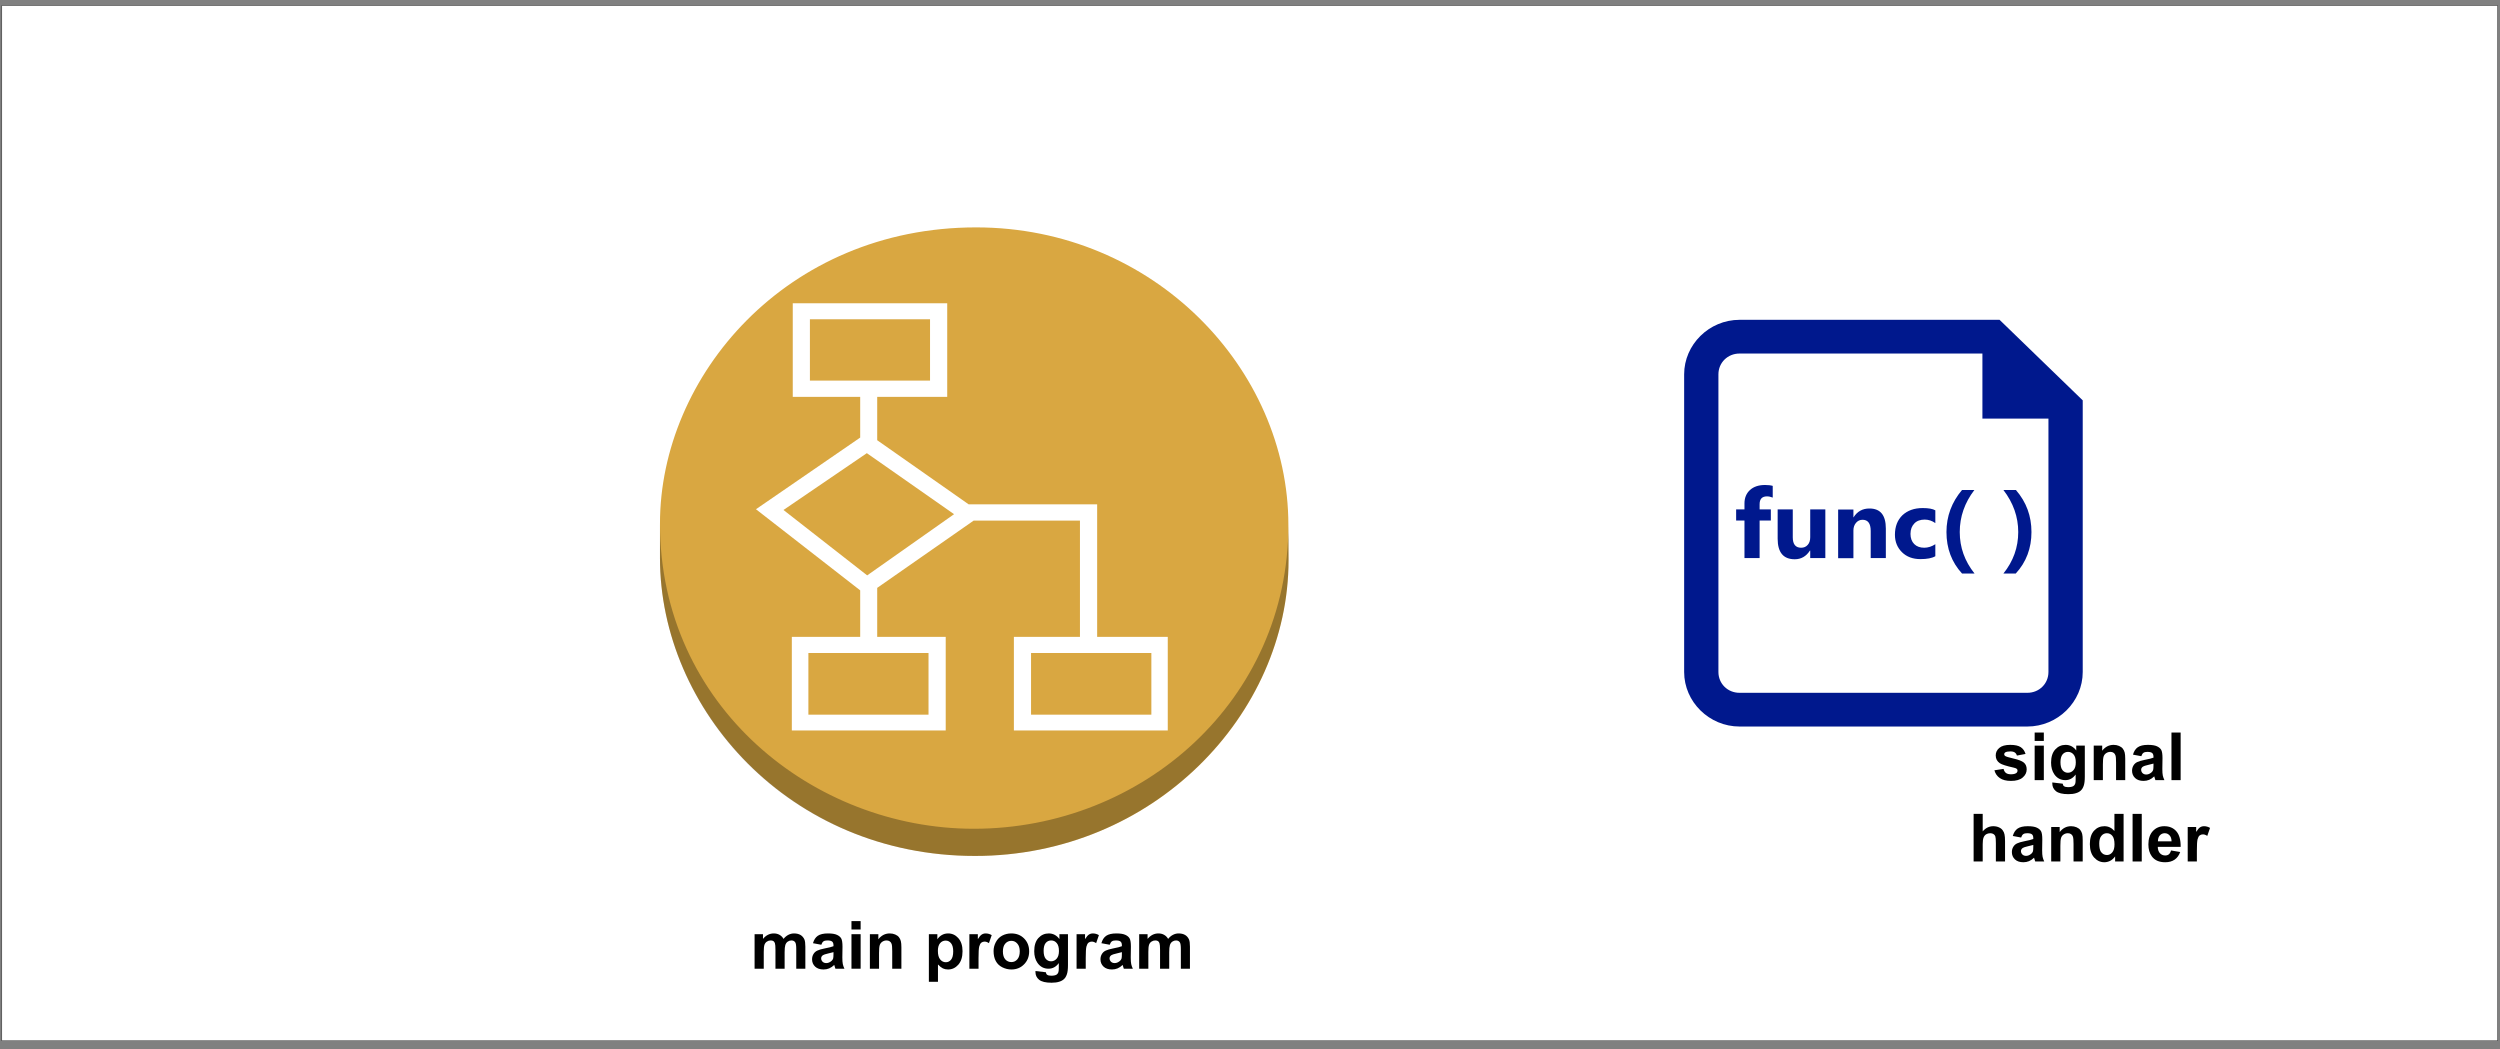<?xml version="1.0" encoding="UTF-8" standalone="no"?>
<svg 
   width="507.12pt"
   height="212.88pt"
   viewBox="0 0 507.12 212.88"
   version="1.1"
   id="svg151"
   xmlns:xlink="http://www.w3.org/1999/xlink"
   xmlns="http://www.w3.org/2000/svg"
   xmlns:svg="http://www.w3.org/2000/svg" content="%3Cmxfile%20host%3D%22app.diagrams.net%22%20modified%3D%222023-01-12T16%3A06%3A13.307Z%22%20agent%3D%225.0%20(X11%3B%20Linux%20x86_64)%20AppleWebKit%2F537.36%20(KHTML%2C%20like%20Gecko)%20Chrome%2F108.0.0.0%20Safari%2F537.36%22%20etag%3D%22A9MaZiT6Yznqd6jsx40g%22%20version%3D%2220.8.5%22%20type%3D%22google%22%3E%3Cdiagram%20name%3D%220%22%20id%3D%22SnPowX5GZWOsyVTa29LC%22%3E5ZdLU9swFIV%2FTZbJ%2BEXsLEkI7TClMKVTKBtGsRRbg2y5kpKY%2FvpexfLblMfgFavYR49rnfPJcibuKsm%2FCJTFlxwTNnEsnE%2Fcs4nj2E5gw49WngrFs7xCiATFplMt3NC%2FxIiWUXcUE9nqqDhnimZtMeRpSkLV0pAQ%2FNDutuWsXTVDkalo1cJNiBjpdbulWMWF6p%2FU8ldCo1iVqyv0BJU9jSBjhPmhIbnribsSnKviKslXhGnnSlOuri9%2BeeF5%2Fvt7uv55f0Iu1lcP02Ky87cMqZ5fkFS9e%2Br7u2B5Gef%2B%2Fscl2eT4YXF1tzBDrD1iO2OWWat6Kt0TfJdioiexJu7yEFNFbjIU6tYD8AJarBIGdzZcSiX4Y%2BWyHmAKEKFI3onjheXYlcdAJuEJUeIJxplZpo5jAjRU2nOzmEOd8bwMOW4E7ASmIzJcRdXktX1wYRx8Q1DOy27ynWI0JasKde0RRjKuHNZWUYD3G9oQds0lVZSn0LbhSvGk0eGU0Ug3KK5DQOYuBFOJ6KQSo0zXT%2FJI7%2FAZOkh3hkkI21L33FLGVpxxcXxE92xx6nt6GHTGFKYr21KekirR18U3kPzziXp%2BK9Bq4zUCtX2rH2glfnig7suBykeiwhJ2JLMi1S3NdaDLjFMdx3oPXsk6jeI90ou%2Bt5E6zrMOElXWH8VMhwTLsoPgbACgRIaIzI6jMkElmYVwaDzAaDIWHPAwbTi8kz4clj8LBvCwx8JjPoDHnEHZ5QYuInXcLIWw5eBHE5z5nx0vG6byeGaeQgc7yPJimGkvJ0oQTbWzgkMESVVHdAvBQopaPbnxTB2GIQP1CvyadBipR1AXtIRirMsMHhzto2W094ozb6HjWQPvFWcAHHcsbvxnucF0rwsa82oKjL89Ksbj7cMmkrAWxJ7F04pRCoSIN%2FH7H%2FiPDn5Kzl2r%2FYp0Bz6IgoHjczTMgyHMUaIdSTcyK%2BLvS58qNKcT2uBX7EBo3lihLd4X2mfPcWoHnd1nvy7Id%2Bw%2BuK3%2FdR7bGn%2Fc3fU%2F%3C%2Fdiagram%3E%3C%2Fmxfile%3E">
  <rect x="0" y="0" width="507.12" height="212.88" fill="#808080" stroke="none"/>
  <defs
     id="defs47">
    <g
       id="g45">
      <g
         id="glyph-0-0" />
      <g
         id="glyph-0-1">
        <path
           d="M 0.828 -7 L 2.531 -7 L 2.531 -6.047 C 3.145 -6.785 3.875 -7.156 4.719 -7.156 C 5.164 -7.156 5.551 -7.062 5.875 -6.875 C 6.207 -6.695 6.484 -6.422 6.703 -6.047 C 7.004 -6.422 7.332 -6.695 7.688 -6.875 C 8.051 -7.062 8.43 -7.156 8.828 -7.156 C 9.348 -7.156 9.785 -7.051 10.141 -6.844 C 10.492 -6.633 10.758 -6.328 10.938 -5.922 C 11.062 -5.629 11.125 -5.145 11.125 -4.469 L 11.125 0 L 9.281 0 L 9.281 -4 C 9.281 -4.695 9.211 -5.145 9.078 -5.344 C 8.91 -5.602 8.648 -5.734 8.297 -5.734 C 8.035 -5.734 7.789 -5.656 7.562 -5.5 C 7.332 -5.344 7.164 -5.109 7.062 -4.797 C 6.969 -4.492 6.922 -4.016 6.922 -3.359 L 6.922 0 L 5.062 0 L 5.062 -3.844 C 5.062 -4.52 5.023 -4.957 4.953 -5.156 C 4.891 -5.352 4.789 -5.5 4.656 -5.594 C 4.52 -5.688 4.332 -5.734 4.094 -5.734 C 3.812 -5.734 3.555 -5.656 3.328 -5.5 C 3.098 -5.352 2.93 -5.133 2.828 -4.844 C 2.734 -4.551 2.688 -4.07 2.688 -3.406 L 2.688 0 L 0.828 0 Z M 0.828 -7 "
           id="path3" />
      </g>
      <g
         id="glyph-0-2">
        <path
           d="M 2.359 -4.859 L 0.672 -5.172 C 0.859 -5.848 1.18 -6.348 1.641 -6.672 C 2.109 -6.992 2.797 -7.156 3.703 -7.156 C 4.523 -7.156 5.141 -7.055 5.547 -6.859 C 5.953 -6.672 6.238 -6.426 6.406 -6.125 C 6.57 -5.82 6.656 -5.27 6.656 -4.469 L 6.625 -2.297 C 6.625 -1.68 6.656 -1.227 6.719 -0.938 C 6.781 -0.645 6.891 -0.332 7.047 0 L 5.219 0 C 5.164 -0.125 5.109 -0.305 5.047 -0.547 C 5.016 -0.66 4.992 -0.734 4.984 -0.766 C 4.66 -0.453 4.316 -0.219 3.953 -0.062 C 3.598 0.082 3.219 0.156 2.812 0.156 C 2.094 0.156 1.523 -0.035 1.109 -0.422 C 0.691 -0.816 0.484 -1.312 0.484 -1.906 C 0.484 -2.301 0.578 -2.656 0.766 -2.969 C 0.953 -3.281 1.211 -3.516 1.547 -3.672 C 1.891 -3.836 2.383 -3.984 3.031 -4.109 C 3.895 -4.273 4.492 -4.426 4.828 -4.562 L 4.828 -4.75 C 4.828 -5.102 4.738 -5.352 4.562 -5.5 C 4.383 -5.656 4.055 -5.734 3.578 -5.734 C 3.242 -5.734 2.984 -5.672 2.797 -5.547 C 2.617 -5.422 2.473 -5.191 2.359 -4.859 Z M 4.828 -3.359 C 4.586 -3.285 4.211 -3.191 3.703 -3.078 C 3.191 -2.961 2.859 -2.852 2.703 -2.75 C 2.453 -2.582 2.328 -2.367 2.328 -2.109 C 2.328 -1.848 2.422 -1.617 2.609 -1.422 C 2.805 -1.234 3.055 -1.141 3.359 -1.141 C 3.691 -1.141 4.008 -1.254 4.312 -1.484 C 4.539 -1.648 4.691 -1.852 4.766 -2.094 C 4.805 -2.25 4.828 -2.551 4.828 -3 Z M 4.828 -3.359 "
           id="path6" />
      </g>
      <g
         id="glyph-0-3">
        <path
           d="M 0.969 -7.953 L 0.969 -9.656 L 2.828 -9.656 L 2.828 -7.953 Z M 0.969 0 L 0.969 -7 L 2.828 -7 L 2.828 0 Z M 0.969 0 "
           id="path9" />
      </g>
      <g
         id="glyph-0-4">
        <path
           d="M 7.344 0 L 5.484 0 L 5.484 -3.578 C 5.484 -4.328 5.441 -4.812 5.359 -5.031 C 5.285 -5.258 5.16 -5.43 4.984 -5.547 C 4.805 -5.672 4.594 -5.734 4.344 -5.734 C 4.02 -5.734 3.727 -5.645 3.469 -5.469 C 3.219 -5.301 3.047 -5.07 2.953 -4.781 C 2.859 -4.488 2.812 -3.953 2.812 -3.172 L 2.812 0 L 0.953 0 L 0.953 -7 L 2.672 -7 L 2.672 -5.969 C 3.285 -6.758 4.055 -7.156 4.984 -7.156 C 5.391 -7.156 5.758 -7.082 6.094 -6.938 C 6.438 -6.789 6.691 -6.602 6.859 -6.375 C 7.035 -6.145 7.16 -5.883 7.234 -5.594 C 7.305 -5.301 7.344 -4.883 7.344 -4.344 Z M 7.344 0 "
           id="path12" />
      </g>
      <g
         id="glyph-0-5" />
      <g
         id="glyph-0-6">
        <path
           d="M 0.922 -7 L 2.641 -7 L 2.641 -5.969 C 2.867 -6.32 3.172 -6.609 3.547 -6.828 C 3.93 -7.047 4.359 -7.156 4.828 -7.156 C 5.641 -7.156 6.328 -6.836 6.891 -6.203 C 7.461 -5.566 7.75 -4.68 7.75 -3.547 C 7.75 -2.367 7.461 -1.457 6.891 -0.812 C 6.316 -0.164 5.625 0.156 4.812 0.156 C 4.426 0.156 4.078 0.082 3.766 -0.062 C 3.453 -0.219 3.117 -0.484 2.766 -0.859 L 2.766 2.656 L 0.922 2.656 Z M 2.75 -3.625 C 2.75 -2.832 2.906 -2.25 3.219 -1.875 C 3.531 -1.5 3.91 -1.312 4.359 -1.312 C 4.785 -1.312 5.141 -1.484 5.422 -1.828 C 5.711 -2.172 5.859 -2.738 5.859 -3.531 C 5.859 -4.258 5.711 -4.801 5.422 -5.156 C 5.129 -5.52 4.766 -5.703 4.328 -5.703 C 3.867 -5.703 3.488 -5.523 3.188 -5.172 C 2.895 -4.816 2.75 -4.301 2.75 -3.625 Z M 2.75 -3.625 "
           id="path16" />
      </g>
      <g
         id="glyph-0-7">
        <path
           d="M 2.75 0 L 0.891 0 L 0.891 -7 L 2.609 -7 L 2.609 -6 C 2.898 -6.469 3.16 -6.773 3.391 -6.922 C 3.629 -7.078 3.898 -7.156 4.203 -7.156 C 4.629 -7.156 5.035 -7.039 5.422 -6.812 L 4.859 -5.188 C 4.547 -5.395 4.254 -5.5 3.984 -5.5 C 3.723 -5.5 3.5 -5.426 3.312 -5.281 C 3.133 -5.133 2.992 -4.875 2.891 -4.5 C 2.797 -4.133 2.75 -3.352 2.75 -2.156 Z M 2.75 0 "
           id="path19" />
      </g>
      <g
         id="glyph-0-8">
        <path
           d="M 0.547 -3.594 C 0.547 -4.207 0.695 -4.801 1 -5.375 C 1.301 -5.957 1.727 -6.398 2.281 -6.703 C 2.844 -7.004 3.461 -7.156 4.141 -7.156 C 5.203 -7.156 6.07 -6.812 6.75 -6.125 C 7.426 -5.438 7.766 -4.566 7.766 -3.516 C 7.766 -2.461 7.422 -1.586 6.734 -0.891 C 6.055 -0.191 5.195 0.156 4.156 0.156 C 3.52 0.156 2.91 0.008 2.328 -0.281 C 1.742 -0.57 1.301 -0.992 1 -1.547 C 0.695 -2.109 0.547 -2.789 0.547 -3.594 Z M 2.438 -3.5 C 2.438 -2.801 2.598 -2.266 2.922 -1.891 C 3.254 -1.523 3.664 -1.344 4.156 -1.344 C 4.633 -1.344 5.035 -1.523 5.359 -1.891 C 5.691 -2.266 5.859 -2.805 5.859 -3.516 C 5.859 -4.203 5.691 -4.727 5.359 -5.094 C 5.035 -5.469 4.633 -5.656 4.156 -5.656 C 3.664 -5.656 3.254 -5.469 2.922 -5.094 C 2.598 -4.727 2.438 -4.195 2.438 -3.5 Z M 2.438 -3.5 "
           id="path22" />
      </g>
      <g
         id="glyph-0-9">
        <path
           d="M 0.797 0.469 L 2.906 0.719 C 2.945 0.969 3.031 1.133 3.156 1.219 C 3.332 1.352 3.609 1.422 3.984 1.422 C 4.473 1.422 4.836 1.348 5.078 1.203 C 5.234 1.109 5.352 0.953 5.438 0.734 C 5.5 0.578 5.531 0.297 5.531 -0.109 L 5.531 -1.141 C 4.977 -0.379 4.281 0 3.438 0 C 2.5 0 1.754 -0.395 1.203 -1.188 C 0.766 -1.82 0.547 -2.609 0.547 -3.547 C 0.547 -4.711 0.828 -5.602 1.391 -6.219 C 1.961 -6.844 2.664 -7.156 3.5 -7.156 C 4.375 -7.156 5.094 -6.773 5.656 -6.016 L 5.656 -7 L 7.391 -7 L 7.391 -0.719 C 7.391 0.102 7.316 0.719 7.172 1.125 C 7.035 1.539 6.844 1.863 6.594 2.094 C 6.352 2.332 6.023 2.516 5.609 2.641 C 5.203 2.773 4.688 2.844 4.062 2.844 C 2.875 2.844 2.031 2.641 1.531 2.234 C 1.039 1.828 0.797 1.312 0.797 0.688 C 0.797 0.625 0.797 0.551 0.797 0.469 Z M 2.453 -3.641 C 2.453 -2.898 2.594 -2.359 2.875 -2.016 C 3.164 -1.672 3.523 -1.5 3.953 -1.5 C 4.398 -1.5 4.781 -1.676 5.094 -2.031 C 5.406 -2.383 5.562 -2.906 5.562 -3.594 C 5.562 -4.32 5.41 -4.859 5.109 -5.203 C 4.816 -5.555 4.441 -5.734 3.984 -5.734 C 3.535 -5.734 3.164 -5.562 2.875 -5.219 C 2.594 -4.875 2.453 -4.348 2.453 -3.641 Z M 2.453 -3.641 "
           id="path25" />
      </g>
      <g
         id="glyph-0-10">
        <path
           d="M 0.312 -2 L 2.172 -2.281 C 2.254 -1.914 2.414 -1.641 2.656 -1.453 C 2.895 -1.273 3.234 -1.188 3.672 -1.188 C 4.148 -1.188 4.508 -1.27 4.75 -1.438 C 4.914 -1.562 5 -1.727 5 -1.938 C 5 -2.082 4.953 -2.195 4.859 -2.281 C 4.766 -2.375 4.562 -2.457 4.25 -2.531 C 2.75 -2.863 1.801 -3.164 1.406 -3.438 C 0.852 -3.812 0.578 -4.336 0.578 -5.016 C 0.578 -5.617 0.816 -6.125 1.297 -6.531 C 1.773 -6.945 2.516 -7.156 3.516 -7.156 C 4.473 -7.156 5.188 -7 5.656 -6.688 C 6.125 -6.375 6.445 -5.914 6.625 -5.312 L 4.875 -4.984 C 4.801 -5.254 4.66 -5.461 4.453 -5.609 C 4.242 -5.754 3.941 -5.828 3.547 -5.828 C 3.066 -5.828 2.719 -5.758 2.5 -5.625 C 2.363 -5.531 2.297 -5.406 2.297 -5.25 C 2.297 -5.113 2.359 -5 2.484 -4.906 C 2.648 -4.781 3.223 -4.602 4.203 -4.375 C 5.191 -4.156 5.883 -3.883 6.281 -3.562 C 6.664 -3.238 6.859 -2.781 6.859 -2.188 C 6.859 -1.539 6.586 -0.988 6.047 -0.531 C 5.516 -0.07 4.723 0.156 3.672 0.156 C 2.711 0.156 1.957 -0.035 1.406 -0.422 C 0.852 -0.805 0.488 -1.332 0.312 -2 Z M 0.312 -2 "
           id="path28" />
      </g>
      <g
         id="glyph-0-11">
        <path
           d="M 0.969 0 L 0.969 -9.656 L 2.828 -9.656 L 2.828 0 Z M 0.969 0 "
           id="path31" />
      </g>
      <g
         id="glyph-0-12">
        <path
           d="M 2.812 -9.656 L 2.812 -6.109 C 3.414 -6.805 4.129 -7.156 4.953 -7.156 C 5.379 -7.156 5.766 -7.078 6.109 -6.922 C 6.453 -6.766 6.707 -6.562 6.875 -6.312 C 7.051 -6.07 7.172 -5.801 7.234 -5.5 C 7.305 -5.195 7.344 -4.734 7.344 -4.109 L 7.344 0 L 5.484 0 L 5.484 -3.703 C 5.484 -4.43 5.445 -4.895 5.375 -5.094 C 5.312 -5.289 5.188 -5.445 5 -5.562 C 4.82 -5.676 4.602 -5.734 4.344 -5.734 C 4.031 -5.734 3.754 -5.66 3.516 -5.516 C 3.273 -5.367 3.098 -5.145 2.984 -4.844 C 2.867 -4.539 2.812 -4.094 2.812 -3.5 L 2.812 0 L 0.969 0 L 0.969 -9.656 Z M 2.812 -9.656 "
           id="path34" />
      </g>
      <g
         id="glyph-0-13">
        <path
           d="M 7.391 0 L 5.672 0 L 5.672 -1.031 C 5.379 -0.625 5.039 -0.32 4.656 -0.125 C 4.27 0.062 3.879 0.156 3.484 0.156 C 2.68 0.156 1.988 -0.164 1.406 -0.812 C 0.832 -1.457 0.547 -2.363 0.547 -3.531 C 0.547 -4.719 0.828 -5.617 1.391 -6.234 C 1.953 -6.848 2.656 -7.156 3.5 -7.156 C 4.289 -7.156 4.969 -6.832 5.531 -6.188 L 5.531 -9.656 L 7.391 -9.656 Z M 2.453 -3.656 C 2.453 -2.906 2.551 -2.363 2.75 -2.031 C 3.051 -1.551 3.473 -1.312 4.016 -1.312 C 4.43 -1.312 4.789 -1.488 5.094 -1.844 C 5.395 -2.207 5.547 -2.75 5.547 -3.469 C 5.547 -4.281 5.398 -4.859 5.109 -5.203 C 4.816 -5.555 4.445 -5.734 4 -5.734 C 3.551 -5.734 3.18 -5.555 2.891 -5.203 C 2.598 -4.859 2.453 -4.344 2.453 -3.656 Z M 2.453 -3.656 "
           id="path37" />
      </g>
      <g
         id="glyph-0-14">
        <path
           d="M 5.016 -2.234 L 6.875 -1.922 C 6.633 -1.242 6.258 -0.727 5.75 -0.375 C 5.238 -0.02 4.598 0.156 3.828 0.156 C 2.609 0.156 1.707 -0.238 1.125 -1.031 C 0.656 -1.664 0.422 -2.473 0.422 -3.453 C 0.422 -4.609 0.723 -5.516 1.328 -6.172 C 1.941 -6.828 2.711 -7.156 3.641 -7.156 C 4.68 -7.156 5.5 -6.812 6.094 -6.125 C 6.695 -5.438 6.988 -4.383 6.969 -2.969 L 2.328 -2.969 C 2.336 -2.414 2.484 -1.984 2.766 -1.672 C 3.055 -1.367 3.414 -1.219 3.844 -1.219 C 4.133 -1.219 4.379 -1.297 4.578 -1.453 C 4.773 -1.617 4.922 -1.879 5.016 -2.234 Z M 5.125 -4.094 C 5.113 -4.633 4.973 -5.039 4.703 -5.312 C 4.441 -5.594 4.125 -5.734 3.75 -5.734 C 3.344 -5.734 3.008 -5.586 2.75 -5.297 C 2.488 -5.004 2.359 -4.602 2.359 -4.094 Z M 5.125 -4.094 "
           id="path40" />
      </g>
      <g
         id="glyph-1-0" />
      <g
         id="glyph-1-1" />
    </g>
  </defs>
  <path
     fill-rule="nonzero"
     fill="rgb(100%, 100%, 100%)"
     fill-opacity="1"
     stroke-width="0.1"
     stroke-linecap="butt"
     stroke-linejoin="miter"
     stroke="rgb(0%, 0%, 0%)"
     stroke-opacity="1"
     stroke-miterlimit="4"
     d="M 0 1 L 675 1 L 675 281 L 0 281 Z M 0 1 "
     transform="matrix(0.75, 0, 0, 0.75, 0.375, 0.375)"
     id="path49" />
  <path
     fill-rule="nonzero"
     fill="rgb(85.1%, 65.489%, 25.49%)"
     fill-opacity="1"
     d="M 197.781 173.625 C 160.184 173.625 133.875 143.812 133.875 113.203 L 133.875 106.215 C 133.875 76.289 159.512 46.125 197.992 46.125 C 234.047 46.125 261.344 74.871 261.344 106.484 L 261.375 113.676 C 261.375 144.906 233.984 173.625 197.781 173.625 Z M 197.781 173.625 "
     id="path51" />
  <path
     fill-rule="nonzero"
     fill="rgb(0%, 0%, 0%)"
     fill-opacity="0.302"
     d="M 133.875 113.203 L 133.875 106.215 C 133.875 143.371 165.09 168.113 197.535 168.113 C 231.703 168.113 261.344 142.074 261.344 106.484 L 261.375 113.676 C 261.375 144.727 234.047 173.625 197.781 173.625 C 160.035 173.625 133.875 143.844 133.875 113.203 Z M 133.875 113.203 "
     id="path53" />
  <path
     fill-rule="nonzero"
     fill="rgb(100%, 100%, 100%)"
     fill-opacity="1"
     d="M 164.289 77.203 L 188.656 77.203 L 188.656 64.762 L 164.289 64.762 Z M 175.906 116.715 L 193.531 104.301 L 175.836 91.922 L 158.926 103.449 Z M 209.145 144.969 L 233.551 144.969 L 233.551 132.465 L 209.145 132.465 Z M 163.98 144.969 L 188.348 144.969 L 188.348 132.465 L 163.98 132.465 Z M 160.621 148.176 L 160.621 129.188 L 174.488 129.188 L 174.488 119.754 L 153.344 103.297 L 174.488 88.762 L 174.488 80.504 L 160.809 80.504 L 160.809 61.516 L 192.141 61.516 L 192.141 80.504 L 177.938 80.504 L 177.938 89.297 L 196.484 102.301 L 222.555 102.301 L 222.555 129.188 L 236.879 129.188 L 236.879 148.176 L 205.664 148.176 L 205.664 129.188 L 219.066 129.188 L 219.066 105.602 L 197.504 105.602 L 177.938 119.25 L 177.938 129.188 L 191.836 129.188 L 191.836 148.176 Z M 160.621 148.176 "
     id="path55" />
  <path
     fill-rule="nonzero"
     fill="rgb(0%, 9.409%, 55.289%)"
     fill-opacity="1"
     d="M 408.891 116.34 L 406.387 116.34 C 408.391 113.844 409.395 111.039 409.395 107.926 C 409.395 104.844 408.391 102.008 406.387 99.391 L 408.922 99.391 C 411.051 101.859 412.078 104.691 412.078 107.926 C 412.078 111.195 411.023 114.031 408.891 116.34 Z M 400.531 116.34 L 397.996 116.34 C 395.902 114.059 394.836 111.254 394.836 107.926 C 394.836 104.723 395.902 101.859 397.996 99.391 L 400.5 99.391 C 398.527 101.977 397.531 104.812 397.531 107.926 C 397.531 111.039 398.527 113.812 400.531 116.34 Z M 392.578 112.828 C 391.898 113.227 390.891 113.414 389.551 113.414 C 388.012 113.414 386.762 112.949 385.824 112.027 C 384.887 111.105 384.383 109.926 384.383 108.48 C 384.383 106.816 384.887 105.496 385.914 104.504 C 386.949 103.551 388.297 103.059 390.016 103.059 C 391.207 103.059 392.047 103.215 392.578 103.523 L 392.578 106.109 C 391.926 105.645 391.207 105.398 390.422 105.398 C 389.551 105.398 388.828 105.645 388.328 106.172 C 387.824 106.695 387.539 107.371 387.539 108.301 C 387.539 109.164 387.797 109.867 388.297 110.363 C 388.793 110.859 389.484 111.105 390.328 111.105 C 391.109 111.105 391.859 110.859 392.578 110.391 Z M 382.539 113.199 L 379.469 113.199 L 379.469 107.715 C 379.469 106.172 378.906 105.434 377.805 105.434 C 377.281 105.434 376.836 105.645 376.492 106.051 C 376.148 106.449 375.961 106.973 375.961 107.586 L 375.961 113.227 L 372.863 113.227 L 372.863 103.363 L 375.961 103.363 L 375.961 104.941 L 375.988 104.941 C 376.746 103.738 377.805 103.148 379.215 103.148 C 381.441 103.148 382.539 104.504 382.539 107.219 Z M 370.266 113.199 L 367.199 113.199 L 367.199 111.691 L 367.133 111.691 C 366.383 112.859 365.348 113.445 364.066 113.445 C 361.754 113.445 360.594 112.059 360.594 109.281 L 360.594 103.336 L 363.66 103.336 L 363.66 109.004 C 363.66 110.391 364.223 111.105 365.348 111.105 C 365.918 111.105 366.352 110.918 366.699 110.52 C 367.043 110.145 367.199 109.621 367.199 108.977 L 367.199 103.336 L 370.266 103.336 Z M 359.594 100.934 C 359.184 100.777 358.809 100.688 358.434 100.688 C 357.434 100.688 356.934 101.211 356.934 102.285 L 356.934 103.336 L 359.211 103.336 L 359.211 105.586 L 356.934 105.586 L 356.934 113.199 L 353.863 113.199 L 353.863 105.586 L 352.172 105.586 L 352.172 103.336 L 353.863 103.336 L 353.863 102.105 C 353.863 100.996 354.238 100.074 354.988 99.391 C 355.738 98.715 356.746 98.379 358.027 98.379 C 358.648 98.379 359.184 98.438 359.594 98.559 Z M 405.609 64.875 L 352.859 64.875 C 346.695 64.875 341.625 69.898 341.625 75.938 L 341.625 136.312 C 341.625 142.379 346.727 147.375 352.859 147.375 L 411.238 147.375 C 417.406 147.375 422.477 142.352 422.477 136.312 L 422.477 81.211 Z M 415.523 136.312 C 415.523 138.684 413.648 140.535 411.238 140.535 L 352.859 140.535 C 350.453 140.535 348.578 138.684 348.578 136.312 L 348.578 75.938 C 348.578 73.566 350.453 71.715 352.859 71.715 L 402.129 71.715 L 402.129 84.906 L 415.523 84.906 Z M 415.523 136.312 "
     id="path57" />
  <g
     fill="#000000"
     fill-opacity="1"
     id="g83">
    <use
       xlink:href="#glyph-0-1"
       x="152.238"
       y="196.5"
       id="use59" />
    <use
       xlink:href="#glyph-0-2"
       x="164.242"
       y="196.5"
       id="use61" />
    <use
       xlink:href="#glyph-0-3"
       x="171.75"
       y="196.5"
       id="use63" />
    <use
       xlink:href="#glyph-0-4"
       x="175.501"
       y="196.5"
       id="use65" />
    <use
       xlink:href="#glyph-0-5"
       x="183.747"
       y="196.5"
       id="use67" />
    <use
       xlink:href="#glyph-0-6"
       x="187.498"
       y="196.5"
       id="use69" />
    <use
       xlink:href="#glyph-0-7"
       x="195.744"
       y="196.5"
       id="use71" />
    <use
       xlink:href="#glyph-0-8"
       x="200.998"
       y="196.5"
       id="use73" />
    <use
       xlink:href="#glyph-0-9"
       x="209.244"
       y="196.5"
       id="use75" />
    <use
       xlink:href="#glyph-0-7"
       x="217.49"
       y="196.5"
       id="use77" />
    <use
       xlink:href="#glyph-0-2"
       x="222.744"
       y="196.5"
       id="use79" />
    <use
       xlink:href="#glyph-0-1"
       x="230.252"
       y="196.5"
       id="use81" />
  </g>
  <g
     fill="#000000"
     fill-opacity="1"
     id="g97">
    <use
       xlink:href="#glyph-0-10"
       x="404.25"
       y="158.25"
       id="use85" />
    <use
       xlink:href="#glyph-0-3"
       x="411.758"
       y="158.25"
       id="use87" />
    <use
       xlink:href="#glyph-0-9"
       x="415.509"
       y="158.25"
       id="use89" />
    <use
       xlink:href="#glyph-0-4"
       x="423.755"
       y="158.25"
       id="use91" />
    <use
       xlink:href="#glyph-0-2"
       x="432.001"
       y="158.25"
       id="use93" />
    <use
       xlink:href="#glyph-0-11"
       x="439.509"
       y="158.25"
       id="use95" />
  </g>
  <g
     fill="#000000"
     fill-opacity="1"
     id="g113">
    <use
       xlink:href="#glyph-0-12"
       x="399.375"
       y="174.75"
       id="use99" />
    <use
       xlink:href="#glyph-0-2"
       x="407.621"
       y="174.75"
       id="use101" />
    <use
       xlink:href="#glyph-0-4"
       x="415.129"
       y="174.75"
       id="use103" />
    <use
       xlink:href="#glyph-0-13"
       x="423.376"
       y="174.75"
       id="use105" />
    <use
       xlink:href="#glyph-0-11"
       x="431.622"
       y="174.75"
       id="use107" />
    <use
       xlink:href="#glyph-0-14"
       x="435.373"
       y="174.75"
       id="use109" />
    <use
       xlink:href="#glyph-0-7"
       x="442.881"
       y="174.75"
       id="use111" />
  </g>
  <g
     fill="#000000"
     fill-opacity="1"
     id="g117">
    <use
       xlink:href="#glyph-1-1"
       x="448.125"
       y="174.75"
       id="use115" />
  </g>
  <g
     fill="#000000"
     fill-opacity="1"
     id="g121">
    <use
       xlink:href="#glyph-1-1"
       x="337.488"
       y="18.75"
       id="use119" />
  </g>
  <g
     fill="#000000"
     fill-opacity="1"
     id="g125">
    <use
       xlink:href="#glyph-1-1"
       x="339.989"
       y="18.75"
       id="use123" />
  </g>
  <g
     fill="#000000"
     fill-opacity="1"
     id="g129">
    <use
       xlink:href="#glyph-1-1"
       x="342.489"
       y="18.75"
       id="use127" />
  </g>
  <g
     fill="#000000"
     fill-opacity="1"
     id="g133">
    <use
       xlink:href="#glyph-1-1"
       x="49.992"
       y="127.5"
       id="use131" />
  </g>
  <g
     fill="#000000"
     fill-opacity="1"
     id="g137">
    <use
       xlink:href="#glyph-1-1"
       x="52.493"
       y="127.5"
       id="use135" />
  </g>
  <g
     fill="#000000"
     fill-opacity="1"
     id="g141">
    <use
       xlink:href="#glyph-1-1"
       x="54.993"
       y="127.5"
       id="use139" />
  </g>
  <g
     fill="#000000"
     fill-opacity="1"
     id="g145">
    <use
       xlink:href="#glyph-1-1"
       x="57.494"
       y="127.5"
       id="use143" />
  </g>
  <g
     fill="#000000"
     fill-opacity="1"
     id="g149">
    <use
       xlink:href="#glyph-1-1"
       x="59.994"
       y="127.5"
       id="use147" />
  </g>
</svg>
